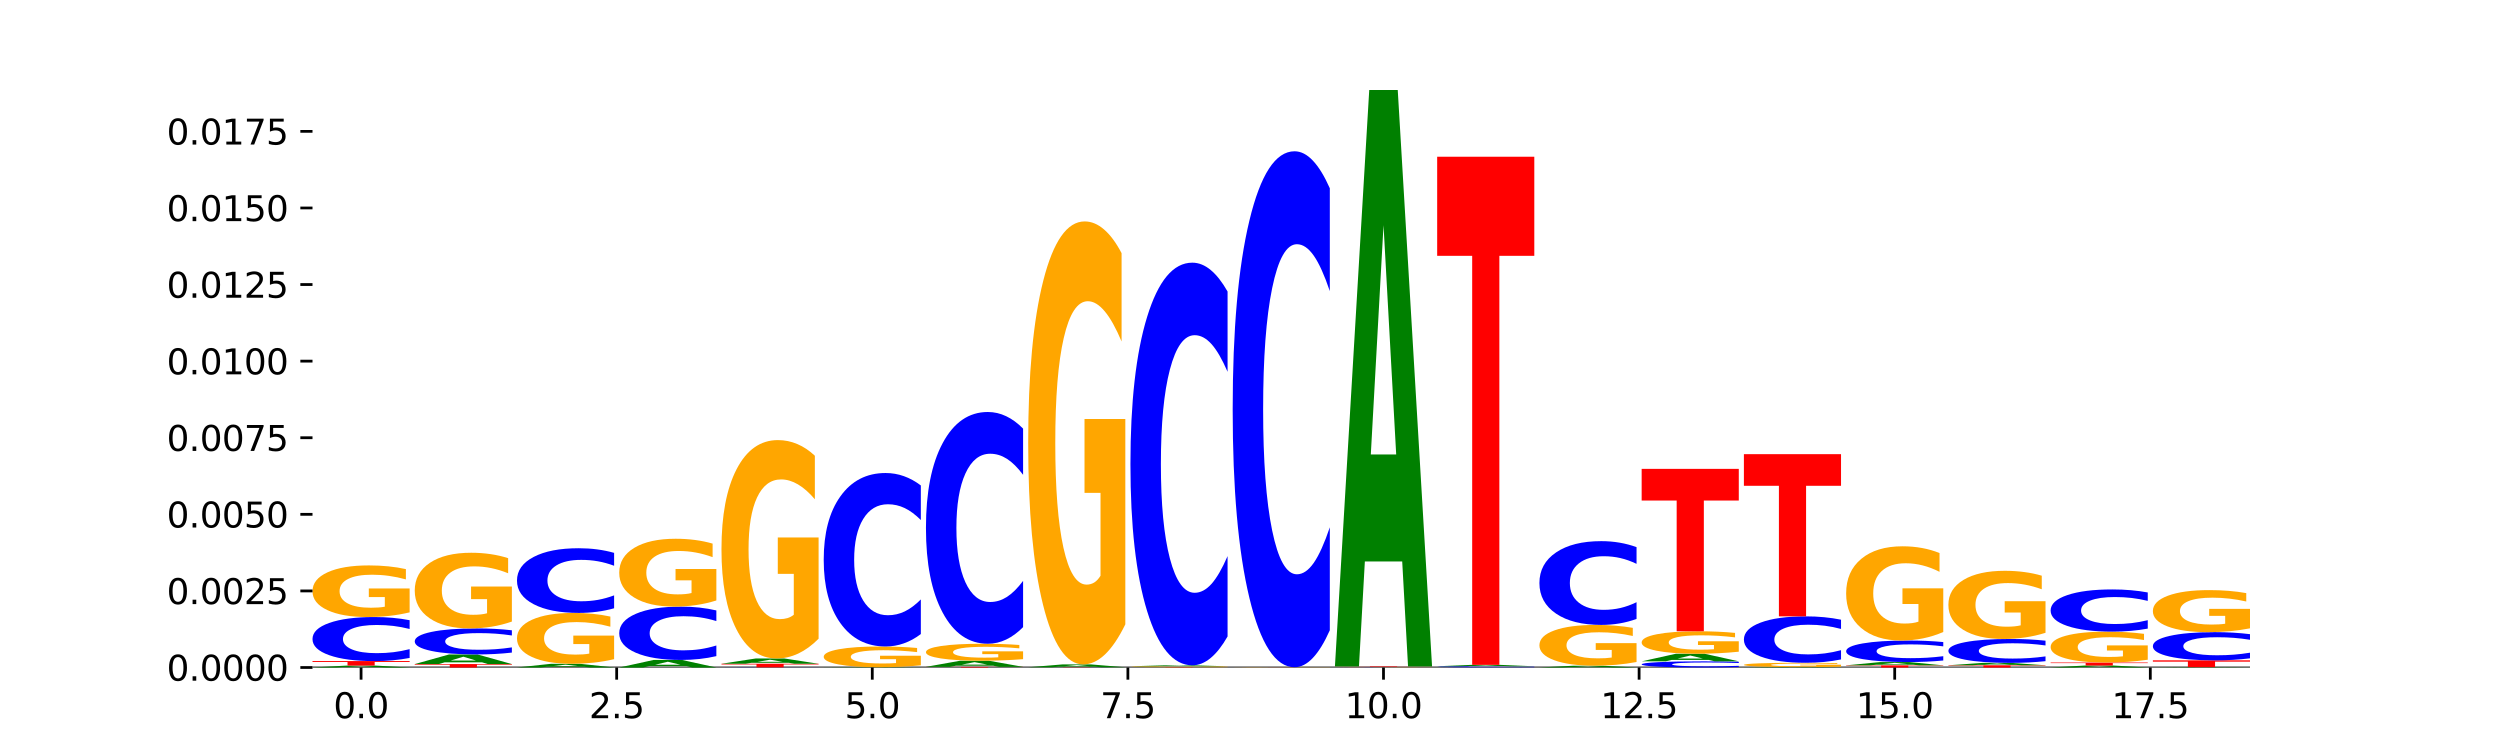 <?xml version="1.0" encoding="utf-8" standalone="no"?>
<!DOCTYPE svg PUBLIC "-//W3C//DTD SVG 1.1//EN"
  "http://www.w3.org/Graphics/SVG/1.1/DTD/svg11.dtd">
<svg xmlns:xlink="http://www.w3.org/1999/xlink" width="720pt" height="216pt" viewBox="0 0 720 216" xmlns="http://www.w3.org/2000/svg" version="1.1">
 <defs>
  <style type="text/css">*{stroke-linejoin: round; stroke-linecap: butt}</style>
 </defs>
 <g id="figure_1">
  <g id="patch_1">
   <path d="M 0 216 
L 720 216 
L 720 0 
L 0 0 
z
" style="fill: #ffffff"/>
  </g>
  <g id="axes_1">
   <g id="patch_2">
    <path d="M 90 192.24 
L 648 192.24 
L 648 25.92 
L 90 25.92 
z
" style="fill: #ffffff"/>
   </g>
   <g id="line2d_1">
    <path d="M 90 192.24 
L 648 192.24 
" clip-path="url(#pf2307d94af)" style="fill: none; stroke: #000000; stroke-width: 0.5; stroke-linecap: square"/>
   </g>
   <g id="patch_3">
    <path d="M 109.377 192.139 
L 98.619 192.139 
L 96.92 192.24 
L 90 192.24 
L 99.883 191.685 
L 108.09 191.685 
L 117.974 192.24 
L 111.059 192.24 
L 109.377 192.139 
z
M 100.335 192.036 
L 107.644 192.036 
L 103.995 191.815 
L 100.335 192.036 
z
" clip-path="url(#pf2307d94af)" style="fill: #008000"/>
   </g>
   <g id="patch_4">
    <path d="M 90 190.396 
L 117.974 190.396 
L 117.974 190.648 
L 107.91 190.648 
L 107.91 191.685 
L 100.084 191.685 
L 100.084 190.648 
L 90 190.648 
L 90 190.396 
z
" clip-path="url(#pf2307d94af)" style="fill: #ff0000"/>
   </g>
   <g id="patch_5">
    <path d="M 117.974 189.487 
Q 115.634 189.938 113.103 190.166 
Q 110.573 190.396 107.817 190.396 
Q 99.599 190.396 94.8 188.687 
Q 90 186.978 90 184.056 
Q 90 181.123 94.8 179.416 
Q 99.599 177.707 107.817 177.707 
Q 110.573 177.707 113.103 177.938 
Q 115.634 178.166 117.974 178.617 
L 117.974 181.146 
Q 115.613 180.549 113.322 180.271 
Q 111.031 179.993 108.501 179.993 
Q 103.962 179.993 101.361 181.075 
Q 98.768 182.155 98.768 184.056 
Q 98.768 185.948 101.361 187.031 
Q 103.962 188.111 108.501 188.111 
Q 111.031 188.111 113.322 187.833 
Q 115.613 187.552 117.974 186.955 
L 117.974 189.487 
z
" clip-path="url(#pf2307d94af)" style="fill: #0000ff"/>
   </g>
   <g id="patch_6">
    <path d="M 117.974 176.362 
Q 115.152 177.035 112.118 177.372 
Q 109.084 177.707 105.849 177.707 
Q 98.539 177.707 94.269 175.705 
Q 90 173.702 90 170.277 
Q 90 166.812 94.345 164.825 
Q 98.696 162.838 106.263 162.838 
Q 109.178 162.838 111.849 163.108 
Q 114.525 163.375 116.895 163.904 
L 116.895 166.868 
Q 114.45 166.189 112.03 165.854 
Q 109.61 165.516 107.178 165.516 
Q 102.677 165.516 100.238 166.751 
Q 97.799 167.983 97.799 170.277 
Q 97.799 172.55 100.15 173.791 
Q 102.501 175.029 106.827 175.029 
Q 108.005 175.029 109.015 174.958 
Q 110.024 174.884 110.827 174.731 
L 110.827 171.948 
L 106.219 171.948 
L 106.219 169.469 
L 117.974 169.469 
L 117.974 176.362 
z
" clip-path="url(#pf2307d94af)" style="fill: #ffa600"/>
   </g>
   <g id="patch_7">
    <path d="M 119.446 191.255 
L 147.42 191.255 
L 147.42 191.447 
L 137.356 191.447 
L 137.356 192.24 
L 129.529 192.24 
L 129.529 191.447 
L 119.446 191.447 
L 119.446 191.255 
z
" clip-path="url(#pf2307d94af)" style="fill: #ff0000"/>
   </g>
   <g id="patch_8">
    <path d="M 138.823 190.75 
L 128.065 190.75 
L 126.366 191.255 
L 119.446 191.255 
L 129.329 188.483 
L 137.536 188.483 
L 147.42 191.255 
L 140.505 191.255 
L 138.823 190.75 
z
M 129.781 190.236 
L 137.09 190.236 
L 133.441 189.133 
L 129.781 190.236 
z
" clip-path="url(#pf2307d94af)" style="fill: #008000"/>
   </g>
   <g id="patch_9">
    <path d="M 147.42 187.946 
Q 145.08 188.212 142.549 188.347 
Q 140.019 188.483 137.263 188.483 
Q 129.045 188.483 124.246 187.473 
Q 119.446 186.463 119.446 184.736 
Q 119.446 183.002 124.246 181.994 
Q 129.045 180.984 137.263 180.984 
Q 140.019 180.984 142.549 181.12 
Q 145.08 181.255 147.42 181.521 
L 147.42 183.016 
Q 145.058 182.663 142.768 182.499 
Q 140.477 182.335 137.947 182.335 
Q 133.408 182.335 130.807 182.974 
Q 128.214 183.613 128.214 184.736 
Q 128.214 185.854 130.807 186.494 
Q 133.408 187.132 137.947 187.132 
Q 140.477 187.132 142.768 186.968 
Q 145.058 186.802 147.42 186.449 
L 147.42 187.946 
z
" clip-path="url(#pf2307d94af)" style="fill: #0000ff"/>
   </g>
   <g id="patch_10">
    <path d="M 147.42 179.012 
Q 144.598 179.998 141.564 180.493 
Q 138.53 180.984 135.295 180.984 
Q 127.985 180.984 123.715 178.049 
Q 119.446 175.114 119.446 170.095 
Q 119.446 165.018 123.791 162.106 
Q 128.141 159.193 135.708 159.193 
Q 138.624 159.193 141.294 159.59 
Q 143.971 159.981 146.341 160.755 
L 146.341 165.099 
Q 143.896 164.104 141.476 163.614 
Q 139.056 163.118 136.624 163.118 
Q 132.122 163.118 129.684 164.928 
Q 127.245 166.733 127.245 170.095 
Q 127.245 173.426 129.596 175.245 
Q 131.947 177.059 136.273 177.059 
Q 137.451 177.059 138.461 176.955 
Q 139.47 176.847 140.273 176.622 
L 140.273 172.544 
L 135.665 172.544 
L 135.665 168.912 
L 147.42 168.912 
L 147.42 179.012 
z
" clip-path="url(#pf2307d94af)" style="fill: #ffa600"/>
   </g>
   <g id="patch_11">
    <path d="M 148.892 192.225 
L 176.865 192.225 
L 176.865 192.228 
L 166.801 192.228 
L 166.801 192.24 
L 158.975 192.24 
L 158.975 192.228 
L 148.892 192.228 
L 148.892 192.225 
z
" clip-path="url(#pf2307d94af)" style="fill: #ff0000"/>
   </g>
   <g id="patch_12">
    <path d="M 168.269 192.033 
L 157.511 192.033 
L 155.812 192.225 
L 148.892 192.225 
L 158.775 191.168 
L 166.982 191.168 
L 176.865 192.225 
L 169.951 192.225 
L 168.269 192.033 
z
M 159.227 191.836 
L 166.536 191.836 
L 162.887 191.416 
L 159.227 191.836 
z
" clip-path="url(#pf2307d94af)" style="fill: #008000"/>
   </g>
   <g id="patch_13">
    <path d="M 176.865 189.843 
Q 174.044 190.505 171.01 190.838 
Q 167.976 191.168 164.741 191.168 
Q 157.431 191.168 153.161 189.195 
Q 148.892 187.222 148.892 183.849 
Q 148.892 180.436 153.236 178.478 
Q 157.587 176.521 165.154 176.521 
Q 168.07 176.521 170.74 176.787 
Q 173.417 177.05 175.787 177.571 
L 175.787 180.49 
Q 173.342 179.822 170.922 179.492 
Q 168.502 179.159 166.07 179.159 
Q 161.568 179.159 159.13 180.376 
Q 156.691 181.589 156.691 183.849 
Q 156.691 186.088 159.042 187.31 
Q 161.393 188.529 165.719 188.529 
Q 166.897 188.529 167.907 188.46 
Q 168.916 188.387 169.718 188.236 
L 169.718 185.495 
L 165.11 185.495 
L 165.11 183.053 
L 176.865 183.053 
L 176.865 189.843 
z
" clip-path="url(#pf2307d94af)" style="fill: #ffa600"/>
   </g>
   <g id="patch_14">
    <path d="M 176.865 175.185 
Q 174.525 175.847 171.995 176.182 
Q 169.465 176.521 166.709 176.521 
Q 158.491 176.521 153.692 174.012 
Q 148.892 171.502 148.892 167.211 
Q 148.892 162.904 153.692 160.398 
Q 158.491 157.889 166.709 157.889 
Q 169.465 157.889 171.995 158.228 
Q 174.525 158.562 176.865 159.224 
L 176.865 162.938 
Q 174.504 162.061 172.214 161.653 
Q 169.923 161.245 167.393 161.245 
Q 162.854 161.245 160.253 162.835 
Q 157.66 164.42 157.66 167.211 
Q 157.66 169.99 160.253 171.579 
Q 162.854 173.165 167.393 173.165 
Q 169.923 173.165 172.214 172.757 
Q 174.504 172.345 176.865 171.467 
L 176.865 175.185 
z
" clip-path="url(#pf2307d94af)" style="fill: #0000ff"/>
   </g>
   <g id="patch_15">
    <path d="M 197.715 191.844 
L 186.957 191.844 
L 185.258 192.24 
L 178.338 192.24 
L 188.221 190.068 
L 196.428 190.068 
L 206.311 192.24 
L 199.397 192.24 
L 197.715 191.844 
z
M 188.673 191.441 
L 195.982 191.441 
L 192.333 190.577 
L 188.673 191.441 
z
" clip-path="url(#pf2307d94af)" style="fill: #008000"/>
   </g>
   <g id="patch_16">
    <path d="M 206.311 188.966 
Q 203.971 189.512 201.441 189.788 
Q 198.911 190.068 196.155 190.068 
Q 187.937 190.068 183.137 187.998 
Q 178.338 185.929 178.338 182.39 
Q 178.338 178.839 183.137 176.773 
Q 187.937 174.704 196.155 174.704 
Q 198.911 174.704 201.441 174.983 
Q 203.971 175.259 206.311 175.805 
L 206.311 178.868 
Q 203.95 178.144 201.66 177.807 
Q 199.369 177.471 196.839 177.471 
Q 192.3 177.471 189.699 178.782 
Q 187.105 180.089 187.105 182.39 
Q 187.105 184.682 189.699 185.993 
Q 192.3 187.3 196.839 187.3 
Q 199.369 187.3 201.66 186.964 
Q 203.95 186.624 206.311 185.901 
L 206.311 188.966 
z
" clip-path="url(#pf2307d94af)" style="fill: #0000ff"/>
   </g>
   <g id="patch_17">
    <path d="M 206.311 172.935 
Q 203.49 173.819 200.456 174.264 
Q 197.421 174.704 194.187 174.704 
Q 186.877 174.704 182.607 172.071 
Q 178.338 169.439 178.338 164.938 
Q 178.338 160.384 182.682 157.773 
Q 187.033 155.161 194.6 155.161 
Q 197.516 155.161 200.186 155.516 
Q 202.863 155.867 205.233 156.561 
L 205.233 160.457 
Q 202.788 159.565 200.368 159.125 
Q 197.948 158.681 195.516 158.681 
Q 191.014 158.681 188.575 160.304 
Q 186.137 161.923 186.137 164.938 
Q 186.137 167.925 188.488 169.556 
Q 190.839 171.183 195.165 171.183 
Q 196.343 171.183 197.353 171.09 
Q 198.362 170.994 199.164 170.792 
L 199.164 167.134 
L 194.556 167.134 
L 194.556 163.876 
L 206.311 163.876 
L 206.311 172.935 
z
" clip-path="url(#pf2307d94af)" style="fill: #ffa600"/>
   </g>
   <g id="patch_18">
    <path d="M 235.757 192.237 
Q 233.417 192.238 230.887 192.239 
Q 228.357 192.24 225.601 192.24 
Q 217.383 192.24 212.583 192.234 
Q 207.784 192.228 207.784 192.217 
Q 207.784 192.207 212.583 192.201 
Q 217.383 192.195 225.601 192.195 
Q 228.357 192.195 230.887 192.196 
Q 233.417 192.196 235.757 192.198 
L 235.757 192.207 
Q 233.396 192.205 231.106 192.204 
Q 228.815 192.203 226.285 192.203 
Q 221.746 192.203 219.145 192.207 
Q 216.551 192.211 216.551 192.217 
Q 216.551 192.224 219.145 192.228 
Q 221.746 192.232 226.285 192.232 
Q 228.815 192.232 231.106 192.231 
Q 233.396 192.23 235.757 192.228 
L 235.757 192.237 
z
" clip-path="url(#pf2307d94af)" style="fill: #0000ff"/>
   </g>
   <g id="patch_19">
    <path d="M 207.784 191.164 
L 235.757 191.164 
L 235.757 191.365 
L 225.693 191.365 
L 225.693 192.195 
L 217.867 192.195 
L 217.867 191.365 
L 207.784 191.365 
L 207.784 191.164 
z
" clip-path="url(#pf2307d94af)" style="fill: #ff0000"/>
   </g>
   <g id="patch_20">
    <path d="M 227.161 190.886 
L 216.403 190.886 
L 214.704 191.164 
L 207.784 191.164 
L 217.667 189.639 
L 225.874 189.639 
L 235.757 191.164 
L 228.842 191.164 
L 227.161 190.886 
z
M 218.119 190.603 
L 225.428 190.603 
L 221.779 189.996 
L 218.119 190.603 
z
" clip-path="url(#pf2307d94af)" style="fill: #008000"/>
   </g>
   <g id="patch_21">
    <path d="M 235.757 183.948 
Q 232.936 186.793 229.902 188.222 
Q 226.867 189.639 223.632 189.639 
Q 216.322 189.639 212.053 181.168 
Q 207.784 172.698 207.784 158.212 
Q 207.784 143.558 212.128 135.152 
Q 216.479 126.747 224.046 126.747 
Q 226.961 126.747 229.632 127.89 
Q 232.309 129.02 234.679 131.255 
L 234.679 143.791 
Q 232.234 140.92 229.814 139.504 
Q 227.394 138.075 224.962 138.075 
Q 220.46 138.075 218.021 143.298 
Q 215.583 148.507 215.583 158.212 
Q 215.583 167.826 217.934 173.074 
Q 220.285 178.31 224.61 178.31 
Q 225.789 178.31 226.798 178.011 
Q 227.808 177.699 228.61 177.05 
L 228.61 165.279 
L 224.002 165.279 
L 224.002 154.795 
L 235.757 154.795 
L 235.757 183.948 
z
" clip-path="url(#pf2307d94af)" style="fill: #ffa600"/>
   </g>
   <g id="patch_22">
    <path d="M 256.607 192.225 
L 245.849 192.225 
L 244.15 192.24 
L 237.23 192.24 
L 247.113 192.159 
L 255.32 192.159 
L 265.203 192.24 
L 258.288 192.24 
L 256.607 192.225 
z
M 247.565 192.21 
L 254.874 192.21 
L 251.225 192.178 
L 247.565 192.21 
z
" clip-path="url(#pf2307d94af)" style="fill: #008000"/>
   </g>
   <g id="patch_23">
    <path d="M 265.203 191.619 
Q 262.382 191.889 259.348 192.025 
Q 256.313 192.159 253.078 192.159 
Q 245.768 192.159 241.499 191.355 
Q 237.23 190.551 237.23 189.176 
Q 237.23 187.785 241.574 186.987 
Q 245.925 186.189 253.492 186.189 
Q 256.407 186.189 259.078 186.297 
Q 261.755 186.404 264.125 186.617 
L 264.125 187.807 
Q 261.68 187.534 259.26 187.4 
Q 256.84 187.264 254.407 187.264 
Q 249.906 187.264 247.467 187.76 
Q 245.029 188.254 245.029 189.176 
Q 245.029 190.089 247.38 190.587 
Q 249.731 191.084 254.056 191.084 
Q 255.235 191.084 256.244 191.056 
Q 257.254 191.026 258.056 190.964 
L 258.056 189.847 
L 253.448 189.847 
L 253.448 188.851 
L 265.203 188.851 
L 265.203 191.619 
z
" clip-path="url(#pf2307d94af)" style="fill: #ffa600"/>
   </g>
   <g id="patch_24">
    <path d="M 265.203 182.607 
Q 262.863 184.383 260.333 185.28 
Q 257.803 186.189 255.047 186.189 
Q 246.829 186.189 242.029 179.46 
Q 237.23 172.731 237.23 161.224 
Q 237.23 149.676 242.029 142.958 
Q 246.829 136.229 255.047 136.229 
Q 257.803 136.229 260.333 137.137 
Q 262.863 138.035 265.203 139.81 
L 265.203 149.769 
Q 262.842 147.416 260.551 146.322 
Q 258.261 145.228 255.731 145.228 
Q 251.192 145.228 248.591 149.49 
Q 245.997 153.742 245.997 161.224 
Q 245.997 168.675 248.591 172.938 
Q 251.192 177.189 255.731 177.189 
Q 258.261 177.189 260.551 176.096 
Q 262.842 174.991 265.203 172.638 
L 265.203 182.607 
z
" clip-path="url(#pf2307d94af)" style="fill: #0000ff"/>
   </g>
   <g id="patch_25">
    <path d="M 266.675 192.053 
L 294.649 192.053 
L 294.649 192.09 
L 284.585 192.09 
L 284.585 192.24 
L 276.759 192.24 
L 276.759 192.09 
L 266.675 192.09 
L 266.675 192.053 
z
" clip-path="url(#pf2307d94af)" style="fill: #ff0000"/>
   </g>
   <g id="patch_26">
    <path d="M 286.053 191.731 
L 275.295 191.731 
L 273.596 192.053 
L 266.675 192.053 
L 276.559 190.284 
L 284.766 190.284 
L 294.649 192.053 
L 287.734 192.053 
L 286.053 191.731 
z
M 277.01 191.402 
L 284.32 191.402 
L 280.671 190.699 
L 277.01 191.402 
z
" clip-path="url(#pf2307d94af)" style="fill: #008000"/>
   </g>
   <g id="patch_27">
    <path d="M 294.649 189.842 
Q 291.828 190.063 288.794 190.174 
Q 285.759 190.284 282.524 190.284 
Q 275.214 190.284 270.945 189.626 
Q 266.675 188.968 266.675 187.843 
Q 266.675 186.705 271.02 186.052 
Q 275.371 185.399 282.938 185.399 
Q 285.853 185.399 288.524 185.488 
Q 291.201 185.576 293.571 185.749 
L 293.571 186.723 
Q 291.126 186.5 288.706 186.39 
Q 286.286 186.279 283.853 186.279 
Q 279.352 186.279 276.913 186.684 
Q 274.474 187.089 274.474 187.843 
Q 274.474 188.59 276.825 188.997 
Q 279.176 189.404 283.502 189.404 
Q 284.681 189.404 285.69 189.381 
Q 286.7 189.356 287.502 189.306 
L 287.502 188.392 
L 282.894 188.392 
L 282.894 187.577 
L 294.649 187.577 
L 294.649 189.842 
z
" clip-path="url(#pf2307d94af)" style="fill: #ffa600"/>
   </g>
   <g id="patch_28">
    <path d="M 294.649 180.615 
Q 292.309 182.986 289.779 184.186 
Q 287.249 185.399 284.493 185.399 
Q 276.275 185.399 271.475 176.41 
Q 266.675 167.42 266.675 152.048 
Q 266.675 136.62 271.475 127.644 
Q 276.275 118.655 284.493 118.655 
Q 287.249 118.655 289.779 119.868 
Q 292.309 121.068 294.649 123.439 
L 294.649 136.744 
Q 292.288 133.6 289.997 132.139 
Q 287.707 130.678 285.177 130.678 
Q 280.638 130.678 278.037 136.372 
Q 275.443 142.052 275.443 152.048 
Q 275.443 162.002 278.037 167.696 
Q 280.638 173.376 285.177 173.376 
Q 287.707 173.376 289.997 171.915 
Q 292.288 170.44 294.649 167.296 
L 294.649 180.615 
z
" clip-path="url(#pf2307d94af)" style="fill: #0000ff"/>
   </g>
   <g id="patch_29">
    <path d="M 324.095 192.239 
Q 321.755 192.239 319.225 192.24 
Q 316.695 192.24 313.939 192.24 
Q 305.721 192.24 300.921 192.237 
Q 296.121 192.235 296.121 192.231 
Q 296.121 192.226 300.921 192.224 
Q 305.721 192.221 313.939 192.221 
Q 316.695 192.221 319.225 192.222 
Q 321.755 192.222 324.095 192.223 
L 324.095 192.226 
Q 321.734 192.226 319.443 192.225 
Q 317.153 192.225 314.622 192.225 
Q 310.084 192.225 307.483 192.226 
Q 304.889 192.228 304.889 192.231 
Q 304.889 192.233 307.483 192.235 
Q 310.084 192.237 314.622 192.237 
Q 317.153 192.237 319.443 192.236 
Q 321.734 192.236 324.095 192.235 
L 324.095 192.239 
z
" clip-path="url(#pf2307d94af)" style="fill: #0000ff"/>
   </g>
   <g id="patch_30">
    <path d="M 296.121 192.171 
L 324.095 192.171 
L 324.095 192.181 
L 314.031 192.181 
L 314.031 192.221 
L 306.205 192.221 
L 306.205 192.181 
L 296.121 192.181 
L 296.121 192.171 
z
" clip-path="url(#pf2307d94af)" style="fill: #ff0000"/>
   </g>
   <g id="patch_31">
    <path d="M 315.499 192.022 
L 304.741 192.022 
L 303.042 192.171 
L 296.121 192.171 
L 306.005 191.35 
L 314.212 191.35 
L 324.095 192.171 
L 317.18 192.171 
L 315.499 192.022 
z
M 306.456 191.869 
L 313.766 191.869 
L 310.117 191.543 
L 306.456 191.869 
z
" clip-path="url(#pf2307d94af)" style="fill: #008000"/>
   </g>
   <g id="patch_32">
    <path d="M 324.095 179.807 
Q 321.274 185.579 318.239 188.478 
Q 315.205 191.35 311.97 191.35 
Q 304.66 191.35 300.391 174.168 
Q 296.121 156.985 296.121 127.6 
Q 296.121 97.873 300.466 80.822 
Q 304.817 63.771 312.384 63.771 
Q 315.299 63.771 317.97 66.091 
Q 320.647 68.383 323.017 72.916 
L 323.017 98.348 
Q 320.572 92.523 318.152 89.651 
Q 315.732 86.752 313.299 86.752 
Q 308.798 86.752 306.359 97.346 
Q 303.92 107.914 303.92 127.6 
Q 303.92 147.102 306.271 157.749 
Q 308.622 168.37 312.948 168.37 
Q 314.127 168.37 315.136 167.764 
Q 316.146 167.131 316.948 165.814 
L 316.948 141.937 
L 312.34 141.937 
L 312.34 120.669 
L 324.095 120.669 
L 324.095 179.807 
z
" clip-path="url(#pf2307d94af)" style="fill: #ffa600"/>
   </g>
   <g id="patch_33">
    <path d="M 325.567 192.165 
L 353.541 192.165 
L 353.541 192.18 
L 343.477 192.18 
L 343.477 192.24 
L 335.651 192.24 
L 335.651 192.18 
L 325.567 192.18 
L 325.567 192.165 
z
" clip-path="url(#pf2307d94af)" style="fill: #ff0000"/>
   </g>
   <g id="patch_34">
    <path d="M 353.541 192.141 
Q 350.72 192.153 347.685 192.159 
Q 344.651 192.165 341.416 192.165 
Q 334.106 192.165 329.837 192.128 
Q 325.567 192.092 325.567 192.029 
Q 325.567 191.966 329.912 191.93 
Q 334.263 191.893 341.83 191.893 
Q 344.745 191.893 347.416 191.898 
Q 350.093 191.903 352.463 191.913 
L 352.463 191.967 
Q 350.018 191.954 347.598 191.948 
Q 345.178 191.942 342.745 191.942 
Q 338.244 191.942 335.805 191.965 
Q 333.366 191.987 333.366 192.029 
Q 333.366 192.071 335.717 192.093 
Q 338.068 192.116 342.394 192.116 
Q 343.573 192.116 344.582 192.115 
Q 345.591 192.113 346.394 192.111 
L 346.394 192.06 
L 341.786 192.06 
L 341.786 192.014 
L 353.541 192.014 
L 353.541 192.141 
z
" clip-path="url(#pf2307d94af)" style="fill: #ffa600"/>
   </g>
   <g id="patch_35">
    <path d="M 344.945 191.842 
L 334.186 191.842 
L 332.488 191.893 
L 325.567 191.893 
L 335.45 191.61 
L 343.658 191.61 
L 353.541 191.893 
L 346.626 191.893 
L 344.945 191.842 
z
M 335.902 191.789 
L 343.212 191.789 
L 339.563 191.676 
L 335.902 191.789 
z
" clip-path="url(#pf2307d94af)" style="fill: #008000"/>
   </g>
   <g id="patch_36">
    <path d="M 353.541 183.298 
Q 351.201 187.418 348.671 189.502 
Q 346.14 191.61 343.385 191.61 
Q 335.167 191.61 330.367 175.992 
Q 325.567 160.374 325.567 133.665 
Q 325.567 106.861 330.367 91.267 
Q 335.167 75.648 343.385 75.648 
Q 346.14 75.648 348.671 77.756 
Q 351.201 79.84 353.541 83.961 
L 353.541 107.076 
Q 351.18 101.615 348.889 99.076 
Q 346.599 96.536 344.068 96.536 
Q 339.529 96.536 336.929 106.429 
Q 334.335 116.298 334.335 133.665 
Q 334.335 150.96 336.929 160.853 
Q 339.529 170.722 344.068 170.722 
Q 346.599 170.722 348.889 168.183 
Q 351.18 165.62 353.541 160.158 
L 353.541 183.298 
z
" clip-path="url(#pf2307d94af)" style="fill: #0000ff"/>
   </g>
   <g id="patch_37">
    <path d="M 355.013 192.232 
L 382.987 192.232 
L 382.987 192.233 
L 372.923 192.233 
L 372.923 192.24 
L 365.097 192.24 
L 365.097 192.233 
L 355.013 192.233 
L 355.013 192.232 
z
" clip-path="url(#pf2307d94af)" style="fill: #ff0000"/>
   </g>
   <g id="patch_38">
    <path d="M 382.987 192.226 
Q 380.166 192.229 377.131 192.23 
Q 374.097 192.232 370.862 192.232 
Q 363.552 192.232 359.283 192.223 
Q 355.013 192.213 355.013 192.198 
Q 355.013 192.182 359.358 192.173 
Q 363.709 192.164 371.276 192.164 
Q 374.191 192.164 376.862 192.165 
Q 379.539 192.166 381.908 192.169 
L 381.908 192.182 
Q 379.463 192.179 377.044 192.178 
Q 374.624 192.176 372.191 192.176 
Q 367.69 192.176 365.251 192.182 
Q 362.812 192.187 362.812 192.198 
Q 362.812 192.208 365.163 192.214 
Q 367.514 192.219 371.84 192.219 
Q 373.019 192.219 374.028 192.219 
Q 375.037 192.219 375.84 192.218 
L 375.84 192.205 
L 371.232 192.205 
L 371.232 192.194 
L 382.987 192.194 
L 382.987 192.226 
z
" clip-path="url(#pf2307d94af)" style="fill: #ffa600"/>
   </g>
   <g id="patch_39">
    <path d="M 382.987 181.513 
Q 380.647 186.792 378.117 189.463 
Q 375.586 192.164 372.831 192.164 
Q 364.613 192.164 359.813 172.151 
Q 355.013 152.137 355.013 117.913 
Q 355.013 83.565 359.813 63.582 
Q 364.613 43.569 372.831 43.569 
Q 375.586 43.569 378.117 46.27 
Q 380.647 48.941 382.987 54.22 
L 382.987 83.841 
Q 380.626 76.843 378.335 73.589 
Q 376.045 70.335 373.514 70.335 
Q 368.975 70.335 366.375 83.012 
Q 363.781 95.659 363.781 117.913 
Q 363.781 140.074 366.375 152.751 
Q 368.975 165.398 373.514 165.398 
Q 376.045 165.398 378.335 162.144 
Q 380.626 158.86 382.987 151.861 
L 382.987 181.513 
z
" clip-path="url(#pf2307d94af)" style="fill: #0000ff"/>
   </g>
   <g id="patch_40">
    <path d="M 412.433 192.235 
Q 410.093 192.238 407.563 192.239 
Q 405.032 192.24 402.277 192.24 
Q 394.059 192.24 389.259 192.231 
Q 384.459 192.223 384.459 192.208 
Q 384.459 192.193 389.259 192.184 
Q 394.059 192.176 402.277 192.176 
Q 405.032 192.176 407.563 192.177 
Q 410.093 192.178 412.433 192.18 
L 412.433 192.193 
Q 410.072 192.19 407.781 192.189 
Q 405.49 192.187 402.96 192.187 
Q 398.421 192.187 395.821 192.193 
Q 393.227 192.198 393.227 192.208 
Q 393.227 192.218 395.821 192.223 
Q 398.421 192.228 402.96 192.228 
Q 405.49 192.228 407.781 192.227 
Q 410.072 192.226 412.433 192.223 
L 412.433 192.235 
z
" clip-path="url(#pf2307d94af)" style="fill: #0000ff"/>
   </g>
   <g id="patch_41">
    <path d="M 412.433 192.169 
Q 409.612 192.173 406.577 192.174 
Q 403.543 192.176 400.308 192.176 
Q 392.998 192.176 388.728 192.166 
Q 384.459 192.156 384.459 192.139 
Q 384.459 192.122 388.804 192.113 
Q 393.155 192.103 400.722 192.103 
Q 403.637 192.103 406.308 192.104 
Q 408.985 192.106 411.354 192.108 
L 411.354 192.123 
Q 408.909 192.119 406.489 192.118 
Q 404.069 192.116 401.637 192.116 
Q 397.136 192.116 394.697 192.122 
Q 392.258 192.128 392.258 192.139 
Q 392.258 192.151 394.609 192.157 
Q 396.96 192.163 401.286 192.163 
Q 402.465 192.163 403.474 192.162 
Q 404.483 192.162 405.286 192.161 
L 405.286 192.148 
L 400.678 192.148 
L 400.678 192.135 
L 412.433 192.135 
L 412.433 192.169 
z
" clip-path="url(#pf2307d94af)" style="fill: #ffa600"/>
   </g>
   <g id="patch_42">
    <path d="M 384.459 191.948 
L 412.433 191.948 
L 412.433 191.978 
L 402.369 191.978 
L 402.369 192.103 
L 394.543 192.103 
L 394.543 191.978 
L 384.459 191.978 
L 384.459 191.948 
z
" clip-path="url(#pf2307d94af)" style="fill: #ff0000"/>
   </g>
   <g id="patch_43">
    <path d="M 403.836 161.703 
L 393.078 161.703 
L 391.38 191.948 
L 384.459 191.948 
L 394.342 25.92 
L 402.55 25.92 
L 412.433 191.948 
L 405.518 191.948 
L 403.836 161.703 
z
M 394.794 130.888 
L 402.103 130.888 
L 398.454 64.847 
L 394.794 130.888 
z
" clip-path="url(#pf2307d94af)" style="fill: #008000"/>
   </g>
   <g id="patch_44">
    <path d="M 441.879 192.237 
Q 439.057 192.239 436.023 192.239 
Q 432.989 192.24 429.754 192.24 
Q 422.444 192.24 418.174 192.236 
Q 413.905 192.232 413.905 192.226 
Q 413.905 192.219 418.25 192.215 
Q 422.601 192.211 430.168 192.211 
Q 433.083 192.211 435.754 192.212 
Q 438.431 192.212 440.8 192.213 
L 440.8 192.219 
Q 438.355 192.218 435.935 192.217 
Q 433.515 192.217 431.083 192.217 
Q 426.582 192.217 424.143 192.219 
Q 421.704 192.221 421.704 192.226 
Q 421.704 192.23 424.055 192.232 
Q 426.406 192.235 430.732 192.235 
Q 431.91 192.235 432.92 192.235 
Q 433.929 192.235 434.732 192.234 
L 434.732 192.229 
L 430.124 192.229 
L 430.124 192.224 
L 441.879 192.224 
L 441.879 192.237 
z
" clip-path="url(#pf2307d94af)" style="fill: #ffa600"/>
   </g>
   <g id="patch_45">
    <path d="M 441.879 192.188 
Q 439.539 192.2 437.008 192.206 
Q 434.478 192.211 431.722 192.211 
Q 423.504 192.211 418.705 192.168 
Q 413.905 192.125 413.905 192.051 
Q 413.905 191.976 418.705 191.933 
Q 423.504 191.889 431.722 191.889 
Q 434.478 191.889 437.008 191.895 
Q 439.539 191.901 441.879 191.912 
L 441.879 191.977 
Q 439.518 191.962 437.227 191.954 
Q 434.936 191.947 432.406 191.947 
Q 427.867 191.947 425.266 191.975 
Q 422.673 192.002 422.673 192.051 
Q 422.673 192.099 425.266 192.126 
Q 427.867 192.153 432.406 192.153 
Q 434.936 192.153 437.227 192.146 
Q 439.518 192.139 441.879 192.124 
L 441.879 192.188 
z
" clip-path="url(#pf2307d94af)" style="fill: #0000ff"/>
   </g>
   <g id="patch_46">
    <path d="M 433.282 191.815 
L 422.524 191.815 
L 420.825 191.889 
L 413.905 191.889 
L 423.788 191.479 
L 431.995 191.479 
L 441.879 191.889 
L 434.964 191.889 
L 433.282 191.815 
z
M 424.24 191.739 
L 431.549 191.739 
L 427.9 191.575 
L 424.24 191.739 
z
" clip-path="url(#pf2307d94af)" style="fill: #008000"/>
   </g>
   <g id="patch_47">
    <path d="M 413.905 45.138 
L 441.879 45.138 
L 441.879 73.679 
L 431.815 73.679 
L 431.815 191.479 
L 423.989 191.479 
L 423.989 73.679 
L 413.905 73.679 
L 413.905 45.138 
z
" clip-path="url(#pf2307d94af)" style="fill: #ff0000"/>
   </g>
   <g id="patch_48">
    <path d="M 462.728 192.146 
L 451.97 192.146 
L 450.271 192.24 
L 443.351 192.24 
L 453.234 191.722 
L 461.441 191.722 
L 471.325 192.24 
L 464.41 192.24 
L 462.728 192.146 
z
M 453.686 192.05 
L 460.995 192.05 
L 457.346 191.844 
L 453.686 192.05 
z
" clip-path="url(#pf2307d94af)" style="fill: #008000"/>
   </g>
   <g id="patch_49">
    <path d="M 471.325 190.66 
Q 468.503 191.191 465.469 191.458 
Q 462.435 191.722 459.2 191.722 
Q 451.89 191.722 447.62 190.141 
Q 443.351 188.559 443.351 185.854 
Q 443.351 183.118 447.696 181.549 
Q 452.046 179.979 459.613 179.979 
Q 462.529 179.979 465.199 180.193 
Q 467.876 180.404 470.246 180.821 
L 470.246 183.162 
Q 467.801 182.626 465.381 182.361 
Q 462.961 182.094 460.529 182.094 
Q 456.027 182.094 453.589 183.069 
Q 451.15 184.042 451.15 185.854 
Q 451.15 187.649 453.501 188.629 
Q 455.852 189.607 460.178 189.607 
Q 461.356 189.607 462.366 189.551 
Q 463.375 189.493 464.178 189.372 
L 464.178 187.174 
L 459.57 187.174 
L 459.57 185.216 
L 471.325 185.216 
L 471.325 190.66 
z
" clip-path="url(#pf2307d94af)" style="fill: #ffa600"/>
   </g>
   <g id="patch_50">
    <path d="M 471.325 178.249 
Q 468.985 179.107 466.454 179.54 
Q 463.924 179.979 461.168 179.979 
Q 452.95 179.979 448.151 176.729 
Q 443.351 173.479 443.351 167.922 
Q 443.351 162.344 448.151 159.099 
Q 452.95 155.85 461.168 155.85 
Q 463.924 155.85 466.454 156.288 
Q 468.985 156.722 471.325 157.579 
L 471.325 162.389 
Q 468.963 161.253 466.673 160.724 
Q 464.382 160.196 461.852 160.196 
Q 457.313 160.196 454.712 162.254 
Q 452.119 164.308 452.119 167.922 
Q 452.119 171.521 454.712 173.579 
Q 457.313 175.633 461.852 175.633 
Q 464.382 175.633 466.673 175.104 
Q 468.963 174.571 471.325 173.435 
L 471.325 178.249 
z
" clip-path="url(#pf2307d94af)" style="fill: #0000ff"/>
   </g>
   <g id="patch_51">
    <path d="M 500.77 192.113 
Q 498.431 192.176 495.9 192.208 
Q 493.37 192.24 490.614 192.24 
Q 482.396 192.24 477.597 192.001 
Q 472.797 191.762 472.797 191.354 
Q 472.797 190.944 477.597 190.705 
Q 482.396 190.467 490.614 190.467 
Q 493.37 190.467 495.9 190.499 
Q 498.431 190.531 500.77 190.594 
L 500.77 190.947 
Q 498.409 190.864 496.119 190.825 
Q 493.828 190.786 491.298 190.786 
Q 486.759 190.786 484.158 190.937 
Q 481.565 191.088 481.565 191.354 
Q 481.565 191.618 484.158 191.77 
Q 486.759 191.921 491.298 191.921 
Q 493.828 191.921 496.119 191.882 
Q 498.409 191.843 500.77 191.759 
L 500.77 192.113 
z
" clip-path="url(#pf2307d94af)" style="fill: #0000ff"/>
   </g>
   <g id="patch_52">
    <path d="M 492.174 190.067 
L 481.416 190.067 
L 479.717 190.467 
L 472.797 190.467 
L 482.68 188.274 
L 490.887 188.274 
L 500.77 190.467 
L 493.856 190.467 
L 492.174 190.067 
z
M 483.132 189.66 
L 490.441 189.66 
L 486.792 188.788 
L 483.132 189.66 
z
" clip-path="url(#pf2307d94af)" style="fill: #008000"/>
   </g>
   <g id="patch_53">
    <path d="M 500.77 187.689 
Q 497.949 187.982 494.915 188.129 
Q 491.881 188.274 488.646 188.274 
Q 481.336 188.274 477.066 187.403 
Q 472.797 186.532 472.797 185.043 
Q 472.797 183.536 477.141 182.671 
Q 481.492 181.807 489.059 181.807 
Q 491.975 181.807 494.645 181.925 
Q 497.322 182.041 499.692 182.271 
L 499.692 183.56 
Q 497.247 183.265 494.827 183.119 
Q 492.407 182.972 489.975 182.972 
Q 485.473 182.972 483.035 183.509 
Q 480.596 184.045 480.596 185.043 
Q 480.596 186.031 482.947 186.571 
Q 485.298 187.109 489.624 187.109 
Q 490.802 187.109 491.812 187.079 
Q 492.821 187.047 493.623 186.98 
L 493.623 185.769 
L 489.016 185.769 
L 489.016 184.691 
L 500.77 184.691 
L 500.77 187.689 
z
" clip-path="url(#pf2307d94af)" style="fill: #ffa600"/>
   </g>
   <g id="patch_54">
    <path d="M 472.797 135.034 
L 500.77 135.034 
L 500.77 144.156 
L 490.706 144.156 
L 490.706 181.807 
L 482.88 181.807 
L 482.88 144.156 
L 472.797 144.156 
L 472.797 135.034 
z
" clip-path="url(#pf2307d94af)" style="fill: #ff0000"/>
   </g>
   <g id="patch_55">
    <path d="M 521.62 192.219 
L 510.862 192.219 
L 509.163 192.24 
L 502.243 192.24 
L 512.126 192.123 
L 520.333 192.123 
L 530.216 192.24 
L 523.302 192.24 
L 521.62 192.219 
z
M 512.578 192.197 
L 519.887 192.197 
L 516.238 192.15 
L 512.578 192.197 
z
" clip-path="url(#pf2307d94af)" style="fill: #008000"/>
   </g>
   <g id="patch_56">
    <path d="M 530.216 192.01 
Q 527.395 192.066 524.361 192.095 
Q 521.326 192.123 518.092 192.123 
Q 510.782 192.123 506.512 191.955 
Q 502.243 191.787 502.243 191.501 
Q 502.243 191.21 506.587 191.044 
Q 510.938 190.878 518.505 190.878 
Q 521.421 190.878 524.091 190.9 
Q 526.768 190.923 529.138 190.967 
L 529.138 191.215 
Q 526.693 191.158 524.273 191.13 
Q 521.853 191.102 519.421 191.102 
Q 514.919 191.102 512.481 191.205 
Q 510.042 191.308 510.042 191.501 
Q 510.042 191.691 512.393 191.795 
Q 514.744 191.898 519.07 191.898 
Q 520.248 191.898 521.258 191.893 
Q 522.267 191.886 523.069 191.873 
L 523.069 191.64 
L 518.461 191.64 
L 518.461 191.433 
L 530.216 191.433 
L 530.216 192.01 
z
" clip-path="url(#pf2307d94af)" style="fill: #ffa600"/>
   </g>
   <g id="patch_57">
    <path d="M 530.216 189.919 
Q 527.876 190.394 525.346 190.635 
Q 522.816 190.878 520.06 190.878 
Q 511.842 190.878 507.042 189.077 
Q 502.243 187.277 502.243 184.199 
Q 502.243 181.109 507.042 179.312 
Q 511.842 177.511 520.06 177.511 
Q 522.816 177.511 525.346 177.754 
Q 527.876 177.995 530.216 178.47 
L 530.216 181.134 
Q 527.855 180.504 525.565 180.212 
Q 523.274 179.919 520.744 179.919 
Q 516.205 179.919 513.604 181.059 
Q 511.01 182.197 511.01 184.199 
Q 511.01 186.192 513.604 187.332 
Q 516.205 188.47 520.744 188.47 
Q 523.274 188.47 525.565 188.177 
Q 527.855 187.882 530.216 187.252 
L 530.216 189.919 
z
" clip-path="url(#pf2307d94af)" style="fill: #0000ff"/>
   </g>
   <g id="patch_58">
    <path d="M 502.243 130.799 
L 530.216 130.799 
L 530.216 139.909 
L 520.152 139.909 
L 520.152 177.511 
L 512.326 177.511 
L 512.326 139.909 
L 502.243 139.909 
L 502.243 130.799 
z
" clip-path="url(#pf2307d94af)" style="fill: #ff0000"/>
   </g>
   <g id="patch_59">
    <path d="M 531.689 191.62 
L 559.662 191.62 
L 559.662 191.741 
L 549.598 191.741 
L 549.598 192.24 
L 541.772 192.24 
L 541.772 191.741 
L 531.689 191.741 
L 531.689 191.62 
z
" clip-path="url(#pf2307d94af)" style="fill: #ff0000"/>
   </g>
   <g id="patch_60">
    <path d="M 551.066 191.447 
L 540.308 191.447 
L 538.609 191.62 
L 531.689 191.62 
L 541.572 190.67 
L 549.779 190.67 
L 559.662 191.62 
L 552.748 191.62 
L 551.066 191.447 
z
M 542.024 191.271 
L 549.333 191.271 
L 545.684 190.893 
L 542.024 191.271 
z
" clip-path="url(#pf2307d94af)" style="fill: #008000"/>
   </g>
   <g id="patch_61">
    <path d="M 559.662 190.226 
Q 557.322 190.446 554.792 190.558 
Q 552.262 190.67 549.506 190.67 
Q 541.288 190.67 536.488 189.835 
Q 531.689 189 531.689 187.572 
Q 531.689 186.138 536.488 185.304 
Q 541.288 184.469 549.506 184.469 
Q 552.262 184.469 554.792 184.582 
Q 557.322 184.693 559.662 184.914 
L 559.662 186.15 
Q 557.301 185.858 555.011 185.722 
Q 552.72 185.586 550.19 185.586 
Q 545.651 185.586 543.05 186.115 
Q 540.456 186.643 540.456 187.572 
Q 540.456 188.497 543.05 189.026 
Q 545.651 189.553 550.19 189.553 
Q 552.72 189.553 555.011 189.418 
Q 557.301 189.28 559.662 188.988 
L 559.662 190.226 
z
" clip-path="url(#pf2307d94af)" style="fill: #0000ff"/>
   </g>
   <g id="patch_62">
    <path d="M 559.662 182.014 
Q 556.841 183.242 553.807 183.858 
Q 550.772 184.469 547.537 184.469 
Q 540.227 184.469 535.958 180.814 
Q 531.689 177.159 531.689 170.909 
Q 531.689 164.586 536.033 160.959 
Q 540.384 157.332 547.951 157.332 
Q 550.866 157.332 553.537 157.825 
Q 556.214 158.313 558.584 159.277 
L 558.584 164.686 
Q 556.139 163.448 553.719 162.837 
Q 551.299 162.22 548.867 162.22 
Q 544.365 162.22 541.926 164.473 
Q 539.488 166.721 539.488 170.909 
Q 539.488 175.057 541.839 177.322 
Q 544.19 179.581 548.515 179.581 
Q 549.694 179.581 550.703 179.452 
Q 551.713 179.318 552.515 179.037 
L 552.515 173.958 
L 547.907 173.958 
L 547.907 169.435 
L 559.662 169.435 
L 559.662 182.014 
z
" clip-path="url(#pf2307d94af)" style="fill: #ffa600"/>
   </g>
   <g id="patch_63">
    <path d="M 561.135 191.601 
L 589.108 191.601 
L 589.108 191.726 
L 579.044 191.726 
L 579.044 192.24 
L 571.218 192.24 
L 571.218 191.726 
L 561.135 191.726 
L 561.135 191.601 
z
" clip-path="url(#pf2307d94af)" style="fill: #ff0000"/>
   </g>
   <g id="patch_64">
    <path d="M 580.512 191.475 
L 569.754 191.475 
L 568.055 191.601 
L 561.135 191.601 
L 571.018 190.91 
L 579.225 190.91 
L 589.108 191.601 
L 582.193 191.601 
L 580.512 191.475 
z
M 571.47 191.347 
L 578.779 191.347 
L 575.13 191.072 
L 571.47 191.347 
z
" clip-path="url(#pf2307d94af)" style="fill: #008000"/>
   </g>
   <g id="patch_65">
    <path d="M 589.108 190.417 
Q 586.768 190.661 584.238 190.785 
Q 581.708 190.91 578.952 190.91 
Q 570.734 190.91 565.934 189.983 
Q 561.135 189.055 561.135 187.469 
Q 561.135 185.877 565.934 184.951 
Q 570.734 184.023 578.952 184.023 
Q 581.708 184.023 584.238 184.148 
Q 586.768 184.272 589.108 184.517 
L 589.108 185.89 
Q 586.747 185.565 584.456 185.414 
Q 582.166 185.264 579.636 185.264 
Q 575.097 185.264 572.496 185.851 
Q 569.902 186.437 569.902 187.469 
Q 569.902 188.496 572.496 189.084 
Q 575.097 189.67 579.636 189.67 
Q 582.166 189.67 584.456 189.519 
Q 586.747 189.367 589.108 189.042 
L 589.108 190.417 
z
" clip-path="url(#pf2307d94af)" style="fill: #0000ff"/>
   </g>
   <g id="patch_66">
    <path d="M 589.108 182.247 
Q 586.287 183.135 583.253 183.581 
Q 580.218 184.023 576.983 184.023 
Q 569.673 184.023 565.404 181.379 
Q 561.135 178.735 561.135 174.213 
Q 561.135 169.639 565.479 167.015 
Q 569.83 164.391 577.397 164.391 
Q 580.312 164.391 582.983 164.748 
Q 585.66 165.101 588.03 165.798 
L 588.03 169.712 
Q 585.585 168.815 583.165 168.373 
Q 580.745 167.927 578.312 167.927 
Q 573.811 167.927 571.372 169.558 
Q 568.934 171.184 568.934 174.213 
Q 568.934 177.214 571.285 178.852 
Q 573.636 180.487 577.961 180.487 
Q 579.14 180.487 580.149 180.393 
Q 581.159 180.296 581.961 180.093 
L 581.961 176.419 
L 577.353 176.419 
L 577.353 173.147 
L 589.108 173.147 
L 589.108 182.247 
z
" clip-path="url(#pf2307d94af)" style="fill: #ffa600"/>
   </g>
   <g id="patch_67">
    <path d="M 609.958 192.137 
L 599.2 192.137 
L 597.501 192.24 
L 590.58 192.24 
L 600.464 191.672 
L 608.671 191.672 
L 618.554 192.24 
L 611.639 192.24 
L 609.958 192.137 
z
M 600.915 192.031 
L 608.225 192.031 
L 604.576 191.805 
L 600.915 192.031 
z
" clip-path="url(#pf2307d94af)" style="fill: #008000"/>
   </g>
   <g id="patch_68">
    <path d="M 590.58 190.806 
L 618.554 190.806 
L 618.554 190.975 
L 608.49 190.975 
L 608.49 191.672 
L 600.664 191.672 
L 600.664 190.975 
L 590.58 190.975 
L 590.58 190.806 
z
" clip-path="url(#pf2307d94af)" style="fill: #ff0000"/>
   </g>
   <g id="patch_69">
    <path d="M 618.554 190.001 
Q 615.733 190.404 612.699 190.606 
Q 609.664 190.806 606.429 190.806 
Q 599.119 190.806 594.85 189.608 
Q 590.58 188.41 590.58 186.361 
Q 590.58 184.288 594.925 183.1 
Q 599.276 181.911 606.843 181.911 
Q 609.758 181.911 612.429 182.072 
Q 615.106 182.232 617.476 182.548 
L 617.476 184.322 
Q 615.031 183.915 612.611 183.715 
Q 610.191 183.513 607.758 183.513 
Q 603.257 183.513 600.818 184.252 
Q 598.379 184.989 598.379 186.361 
Q 598.379 187.721 600.73 188.463 
Q 603.081 189.204 607.407 189.204 
Q 608.586 189.204 609.595 189.162 
Q 610.605 189.117 611.407 189.026 
L 611.407 187.361 
L 606.799 187.361 
L 606.799 185.878 
L 618.554 185.878 
L 618.554 190.001 
z
" clip-path="url(#pf2307d94af)" style="fill: #ffa600"/>
   </g>
   <g id="patch_70">
    <path d="M 618.554 181.04 
Q 616.214 181.471 613.684 181.69 
Q 611.154 181.911 608.398 181.911 
Q 600.18 181.911 595.38 180.274 
Q 590.58 178.637 590.58 175.837 
Q 590.58 173.028 595.38 171.393 
Q 600.18 169.756 608.398 169.756 
Q 611.154 169.756 613.684 169.977 
Q 616.214 170.196 618.554 170.628 
L 618.554 173.051 
Q 616.193 172.478 613.902 172.212 
Q 611.612 171.946 609.082 171.946 
Q 604.543 171.946 601.942 172.983 
Q 599.348 174.017 599.348 175.837 
Q 599.348 177.65 601.942 178.687 
Q 604.543 179.721 609.082 179.721 
Q 611.612 179.721 613.902 179.455 
Q 616.193 179.187 618.554 178.614 
L 618.554 181.04 
z
" clip-path="url(#pf2307d94af)" style="fill: #0000ff"/>
   </g>
   <g id="patch_71">
    <path d="M 639.404 192.222 
L 628.646 192.222 
L 626.947 192.24 
L 620.026 192.24 
L 629.91 192.141 
L 638.117 192.141 
L 648 192.24 
L 641.085 192.24 
L 639.404 192.222 
z
M 630.361 192.203 
L 637.671 192.203 
L 634.022 192.164 
L 630.361 192.203 
z
" clip-path="url(#pf2307d94af)" style="fill: #008000"/>
   </g>
   <g id="patch_72">
    <path d="M 620.026 190.182 
L 648 190.182 
L 648 190.564 
L 637.936 190.564 
L 637.936 192.141 
L 630.11 192.141 
L 630.11 190.564 
L 620.026 190.564 
L 620.026 190.182 
z
" clip-path="url(#pf2307d94af)" style="fill: #ff0000"/>
   </g>
   <g id="patch_73">
    <path d="M 648 189.6 
Q 645.66 189.888 643.13 190.034 
Q 640.6 190.182 637.844 190.182 
Q 629.626 190.182 624.826 189.088 
Q 620.026 187.994 620.026 186.122 
Q 620.026 184.244 624.826 183.152 
Q 629.626 182.058 637.844 182.058 
Q 640.6 182.058 643.13 182.205 
Q 645.66 182.351 648 182.64 
L 648 184.259 
Q 645.639 183.877 643.348 183.699 
Q 641.058 183.521 638.527 183.521 
Q 633.989 183.521 631.388 184.214 
Q 628.794 184.906 628.794 186.122 
Q 628.794 187.334 631.388 188.027 
Q 633.989 188.719 638.527 188.719 
Q 641.058 188.719 643.348 188.541 
Q 645.639 188.361 648 187.978 
L 648 189.6 
z
" clip-path="url(#pf2307d94af)" style="fill: #0000ff"/>
   </g>
   <g id="patch_74">
    <path d="M 648 180.962 
Q 645.179 181.51 642.144 181.785 
Q 639.11 182.058 635.875 182.058 
Q 628.565 182.058 624.296 180.427 
Q 620.026 178.796 620.026 176.006 
Q 620.026 173.185 624.371 171.566 
Q 628.722 169.948 636.289 169.948 
Q 639.204 169.948 641.875 170.168 
Q 644.552 170.385 646.922 170.816 
L 646.922 173.23 
Q 644.477 172.677 642.057 172.404 
Q 639.637 172.129 637.204 172.129 
Q 632.703 172.129 630.264 173.135 
Q 627.825 174.138 627.825 176.006 
Q 627.825 177.857 630.176 178.868 
Q 632.527 179.876 636.853 179.876 
Q 638.032 179.876 639.041 179.819 
Q 640.051 179.759 640.853 179.634 
L 640.853 177.367 
L 636.245 177.367 
L 636.245 175.348 
L 648 175.348 
L 648 180.962 
z
" clip-path="url(#pf2307d94af)" style="fill: #ffa600"/>
   </g>
   <g id="patch_75">
    <path d="M 178.338 192.938 
L 206.311 192.938 
L 206.311 192.802 
L 196.247 192.802 
L 196.247 192.24 
L 188.421 192.24 
L 188.421 192.802 
L 178.338 192.802 
L 178.338 192.938 
z
" clip-path="url(#pf2307d94af)" style="fill: #ff0000"/>
   </g>
   <g id="patch_76">
    <path d="M 237.23 193.288 
L 265.203 193.288 
L 265.203 193.083 
L 255.139 193.083 
L 255.139 192.24 
L 247.313 192.24 
L 247.313 193.083 
L 237.23 193.083 
L 237.23 193.288 
z
" clip-path="url(#pf2307d94af)" style="fill: #ff0000"/>
   </g>
   <g id="patch_77">
    <path d="M 443.351 194.217 
L 471.325 194.217 
L 471.325 193.832 
L 461.261 193.832 
L 461.261 192.24 
L 453.434 192.24 
L 453.434 193.832 
L 443.351 193.832 
L 443.351 194.217 
z
" clip-path="url(#pf2307d94af)" style="fill: #ff0000"/>
   </g>
   <g id="matplotlib.axis_1">
    <g id="xtick_1">
     <g id="line2d_2">
      <defs>
       <path id="m71d205e9f2" d="M 0 0 
L 0 3.5 
" style="stroke: #000000; stroke-width: 0.8"/>
      </defs>
      <g>
       <use xlink:href="#m71d205e9f2" x="103.987" y="192.24" style="stroke: #000000; stroke-width: 0.8"/>
      </g>
     </g>
     <g id="text_1">
      <!-- 0.0 -->
      <g transform="translate(96.035 206.838) scale(0.1 -0.1)">
       <defs>
        <path id="DejaVuSans-30" d="M 2034 4250 
Q 1547 4250 1301 3770 
Q 1056 3291 1056 2328 
Q 1056 1369 1301 889 
Q 1547 409 2034 409 
Q 2525 409 2770 889 
Q 3016 1369 3016 2328 
Q 3016 3291 2770 3770 
Q 2525 4250 2034 4250 
z
M 2034 4750 
Q 2819 4750 3233 4129 
Q 3647 3509 3647 2328 
Q 3647 1150 3233 529 
Q 2819 -91 2034 -91 
Q 1250 -91 836 529 
Q 422 1150 422 2328 
Q 422 3509 836 4129 
Q 1250 4750 2034 4750 
z
" transform="scale(0.016)"/>
        <path id="DejaVuSans-2e" d="M 684 794 
L 1344 794 
L 1344 0 
L 684 0 
L 684 794 
z
" transform="scale(0.016)"/>
       </defs>
       <use xlink:href="#DejaVuSans-30"/>
       <use xlink:href="#DejaVuSans-2e" x="63.623"/>
       <use xlink:href="#DejaVuSans-30" x="95.41"/>
      </g>
     </g>
    </g>
    <g id="xtick_2">
     <g id="line2d_3">
      <g>
       <use xlink:href="#m71d205e9f2" x="177.602" y="192.24" style="stroke: #000000; stroke-width: 0.8"/>
      </g>
     </g>
     <g id="text_2">
      <!-- 2.5 -->
      <g transform="translate(169.65 206.838) scale(0.1 -0.1)">
       <defs>
        <path id="DejaVuSans-32" d="M 1228 531 
L 3431 531 
L 3431 0 
L 469 0 
L 469 531 
Q 828 903 1448 1529 
Q 2069 2156 2228 2338 
Q 2531 2678 2651 2914 
Q 2772 3150 2772 3378 
Q 2772 3750 2511 3984 
Q 2250 4219 1831 4219 
Q 1534 4219 1204 4116 
Q 875 4013 500 3803 
L 500 4441 
Q 881 4594 1212 4672 
Q 1544 4750 1819 4750 
Q 2544 4750 2975 4387 
Q 3406 4025 3406 3419 
Q 3406 3131 3298 2873 
Q 3191 2616 2906 2266 
Q 2828 2175 2409 1742 
Q 1991 1309 1228 531 
z
" transform="scale(0.016)"/>
        <path id="DejaVuSans-35" d="M 691 4666 
L 3169 4666 
L 3169 4134 
L 1269 4134 
L 1269 2991 
Q 1406 3038 1543 3061 
Q 1681 3084 1819 3084 
Q 2600 3084 3056 2656 
Q 3513 2228 3513 1497 
Q 3513 744 3044 326 
Q 2575 -91 1722 -91 
Q 1428 -91 1123 -41 
Q 819 9 494 109 
L 494 744 
Q 775 591 1075 516 
Q 1375 441 1709 441 
Q 2250 441 2565 725 
Q 2881 1009 2881 1497 
Q 2881 1984 2565 2268 
Q 2250 2553 1709 2553 
Q 1456 2553 1204 2497 
Q 953 2441 691 2322 
L 691 4666 
z
" transform="scale(0.016)"/>
       </defs>
       <use xlink:href="#DejaVuSans-32"/>
       <use xlink:href="#DejaVuSans-2e" x="63.623"/>
       <use xlink:href="#DejaVuSans-35" x="95.41"/>
      </g>
     </g>
    </g>
    <g id="xtick_3">
     <g id="line2d_4">
      <g>
       <use xlink:href="#m71d205e9f2" x="251.216" y="192.24" style="stroke: #000000; stroke-width: 0.8"/>
      </g>
     </g>
     <g id="text_3">
      <!-- 5.0 -->
      <g transform="translate(243.265 206.838) scale(0.1 -0.1)">
       <use xlink:href="#DejaVuSans-35"/>
       <use xlink:href="#DejaVuSans-2e" x="63.623"/>
       <use xlink:href="#DejaVuSans-30" x="95.41"/>
      </g>
     </g>
    </g>
    <g id="xtick_4">
     <g id="line2d_5">
      <g>
       <use xlink:href="#m71d205e9f2" x="324.831" y="192.24" style="stroke: #000000; stroke-width: 0.8"/>
      </g>
     </g>
     <g id="text_4">
      <!-- 7.5 -->
      <g transform="translate(316.88 206.838) scale(0.1 -0.1)">
       <defs>
        <path id="DejaVuSans-37" d="M 525 4666 
L 3525 4666 
L 3525 4397 
L 1831 0 
L 1172 0 
L 2766 4134 
L 525 4134 
L 525 4666 
z
" transform="scale(0.016)"/>
       </defs>
       <use xlink:href="#DejaVuSans-37"/>
       <use xlink:href="#DejaVuSans-2e" x="63.623"/>
       <use xlink:href="#DejaVuSans-35" x="95.41"/>
      </g>
     </g>
    </g>
    <g id="xtick_5">
     <g id="line2d_6">
      <g>
       <use xlink:href="#m71d205e9f2" x="398.446" y="192.24" style="stroke: #000000; stroke-width: 0.8"/>
      </g>
     </g>
     <g id="text_5">
      <!-- 10.0 -->
      <g transform="translate(387.313 206.838) scale(0.1 -0.1)">
       <defs>
        <path id="DejaVuSans-31" d="M 794 531 
L 1825 531 
L 1825 4091 
L 703 3866 
L 703 4441 
L 1819 4666 
L 2450 4666 
L 2450 531 
L 3481 531 
L 3481 0 
L 794 0 
L 794 531 
z
" transform="scale(0.016)"/>
       </defs>
       <use xlink:href="#DejaVuSans-31"/>
       <use xlink:href="#DejaVuSans-30" x="63.623"/>
       <use xlink:href="#DejaVuSans-2e" x="127.246"/>
       <use xlink:href="#DejaVuSans-30" x="159.033"/>
      </g>
     </g>
    </g>
    <g id="xtick_6">
     <g id="line2d_7">
      <g>
       <use xlink:href="#m71d205e9f2" x="472.061" y="192.24" style="stroke: #000000; stroke-width: 0.8"/>
      </g>
     </g>
     <g id="text_6">
      <!-- 12.5 -->
      <g transform="translate(460.928 206.838) scale(0.1 -0.1)">
       <use xlink:href="#DejaVuSans-31"/>
       <use xlink:href="#DejaVuSans-32" x="63.623"/>
       <use xlink:href="#DejaVuSans-2e" x="127.246"/>
       <use xlink:href="#DejaVuSans-35" x="159.033"/>
      </g>
     </g>
    </g>
    <g id="xtick_7">
     <g id="line2d_8">
      <g>
       <use xlink:href="#m71d205e9f2" x="545.675" y="192.24" style="stroke: #000000; stroke-width: 0.8"/>
      </g>
     </g>
     <g id="text_7">
      <!-- 15.0 -->
      <g transform="translate(534.543 206.838) scale(0.1 -0.1)">
       <use xlink:href="#DejaVuSans-31"/>
       <use xlink:href="#DejaVuSans-35" x="63.623"/>
       <use xlink:href="#DejaVuSans-2e" x="127.246"/>
       <use xlink:href="#DejaVuSans-30" x="159.033"/>
      </g>
     </g>
    </g>
    <g id="xtick_8">
     <g id="line2d_9">
      <g>
       <use xlink:href="#m71d205e9f2" x="619.29" y="192.24" style="stroke: #000000; stroke-width: 0.8"/>
      </g>
     </g>
     <g id="text_8">
      <!-- 17.5 -->
      <g transform="translate(608.157 206.838) scale(0.1 -0.1)">
       <use xlink:href="#DejaVuSans-31"/>
       <use xlink:href="#DejaVuSans-37" x="63.623"/>
       <use xlink:href="#DejaVuSans-2e" x="127.246"/>
       <use xlink:href="#DejaVuSans-35" x="159.033"/>
      </g>
     </g>
    </g>
   </g>
   <g id="matplotlib.axis_2">
    <g id="ytick_1">
     <g id="line2d_10">
      <defs>
       <path id="m33446c21aa" d="M 0 0 
L -3.5 0 
" style="stroke: #000000; stroke-width: 0.8"/>
      </defs>
      <g>
       <use xlink:href="#m33446c21aa" x="90" y="192.24" style="stroke: #000000; stroke-width: 0.8"/>
      </g>
     </g>
     <g id="text_9">
      <!-- 0.0000 -->
      <g transform="translate(48.009 196.039) scale(0.1 -0.1)">
       <use xlink:href="#DejaVuSans-30"/>
       <use xlink:href="#DejaVuSans-2e" x="63.623"/>
       <use xlink:href="#DejaVuSans-30" x="95.41"/>
       <use xlink:href="#DejaVuSans-30" x="159.033"/>
       <use xlink:href="#DejaVuSans-30" x="222.656"/>
       <use xlink:href="#DejaVuSans-30" x="286.279"/>
      </g>
     </g>
    </g>
    <g id="ytick_2">
     <g id="line2d_11">
      <g>
       <use xlink:href="#m33446c21aa" x="90" y="170.182" style="stroke: #000000; stroke-width: 0.8"/>
      </g>
     </g>
     <g id="text_10">
      <!-- 0.0025 -->
      <g transform="translate(48.009 173.981) scale(0.1 -0.1)">
       <use xlink:href="#DejaVuSans-30"/>
       <use xlink:href="#DejaVuSans-2e" x="63.623"/>
       <use xlink:href="#DejaVuSans-30" x="95.41"/>
       <use xlink:href="#DejaVuSans-30" x="159.033"/>
       <use xlink:href="#DejaVuSans-32" x="222.656"/>
       <use xlink:href="#DejaVuSans-35" x="286.279"/>
      </g>
     </g>
    </g>
    <g id="ytick_3">
     <g id="line2d_12">
      <g>
       <use xlink:href="#m33446c21aa" x="90" y="148.125" style="stroke: #000000; stroke-width: 0.8"/>
      </g>
     </g>
     <g id="text_11">
      <!-- 0.0050 -->
      <g transform="translate(48.009 151.924) scale(0.1 -0.1)">
       <use xlink:href="#DejaVuSans-30"/>
       <use xlink:href="#DejaVuSans-2e" x="63.623"/>
       <use xlink:href="#DejaVuSans-30" x="95.41"/>
       <use xlink:href="#DejaVuSans-30" x="159.033"/>
       <use xlink:href="#DejaVuSans-35" x="222.656"/>
       <use xlink:href="#DejaVuSans-30" x="286.279"/>
      </g>
     </g>
    </g>
    <g id="ytick_4">
     <g id="line2d_13">
      <g>
       <use xlink:href="#m33446c21aa" x="90" y="126.067" style="stroke: #000000; stroke-width: 0.8"/>
      </g>
     </g>
     <g id="text_12">
      <!-- 0.0075 -->
      <g transform="translate(48.009 129.866) scale(0.1 -0.1)">
       <use xlink:href="#DejaVuSans-30"/>
       <use xlink:href="#DejaVuSans-2e" x="63.623"/>
       <use xlink:href="#DejaVuSans-30" x="95.41"/>
       <use xlink:href="#DejaVuSans-30" x="159.033"/>
       <use xlink:href="#DejaVuSans-37" x="222.656"/>
       <use xlink:href="#DejaVuSans-35" x="286.279"/>
      </g>
     </g>
    </g>
    <g id="ytick_5">
     <g id="line2d_14">
      <g>
       <use xlink:href="#m33446c21aa" x="90" y="104.009" style="stroke: #000000; stroke-width: 0.8"/>
      </g>
     </g>
     <g id="text_13">
      <!-- 0.0100 -->
      <g transform="translate(48.009 107.808) scale(0.1 -0.1)">
       <use xlink:href="#DejaVuSans-30"/>
       <use xlink:href="#DejaVuSans-2e" x="63.623"/>
       <use xlink:href="#DejaVuSans-30" x="95.41"/>
       <use xlink:href="#DejaVuSans-31" x="159.033"/>
       <use xlink:href="#DejaVuSans-30" x="222.656"/>
       <use xlink:href="#DejaVuSans-30" x="286.279"/>
      </g>
     </g>
    </g>
    <g id="ytick_6">
     <g id="line2d_15">
      <g>
       <use xlink:href="#m33446c21aa" x="90" y="81.951" style="stroke: #000000; stroke-width: 0.8"/>
      </g>
     </g>
     <g id="text_14">
      <!-- 0.0125 -->
      <g transform="translate(48.009 85.751) scale(0.1 -0.1)">
       <use xlink:href="#DejaVuSans-30"/>
       <use xlink:href="#DejaVuSans-2e" x="63.623"/>
       <use xlink:href="#DejaVuSans-30" x="95.41"/>
       <use xlink:href="#DejaVuSans-31" x="159.033"/>
       <use xlink:href="#DejaVuSans-32" x="222.656"/>
       <use xlink:href="#DejaVuSans-35" x="286.279"/>
      </g>
     </g>
    </g>
    <g id="ytick_7">
     <g id="line2d_16">
      <g>
       <use xlink:href="#m33446c21aa" x="90" y="59.894" style="stroke: #000000; stroke-width: 0.8"/>
      </g>
     </g>
     <g id="text_15">
      <!-- 0.0150 -->
      <g transform="translate(48.009 63.693) scale(0.1 -0.1)">
       <use xlink:href="#DejaVuSans-30"/>
       <use xlink:href="#DejaVuSans-2e" x="63.623"/>
       <use xlink:href="#DejaVuSans-30" x="95.41"/>
       <use xlink:href="#DejaVuSans-31" x="159.033"/>
       <use xlink:href="#DejaVuSans-35" x="222.656"/>
       <use xlink:href="#DejaVuSans-30" x="286.279"/>
      </g>
     </g>
    </g>
    <g id="ytick_8">
     <g id="line2d_17">
      <g>
       <use xlink:href="#m33446c21aa" x="90" y="37.836" style="stroke: #000000; stroke-width: 0.8"/>
      </g>
     </g>
     <g id="text_16">
      <!-- 0.0175 -->
      <g transform="translate(48.009 41.635) scale(0.1 -0.1)">
       <use xlink:href="#DejaVuSans-30"/>
       <use xlink:href="#DejaVuSans-2e" x="63.623"/>
       <use xlink:href="#DejaVuSans-30" x="95.41"/>
       <use xlink:href="#DejaVuSans-31" x="159.033"/>
       <use xlink:href="#DejaVuSans-37" x="222.656"/>
       <use xlink:href="#DejaVuSans-35" x="286.279"/>
      </g>
     </g>
    </g>
   </g>
  </g>
 </g>
 <defs>
  <clipPath id="pf2307d94af">
   <rect x="90" y="25.92" width="558" height="166.32"/>
  </clipPath>
 </defs>
</svg>
